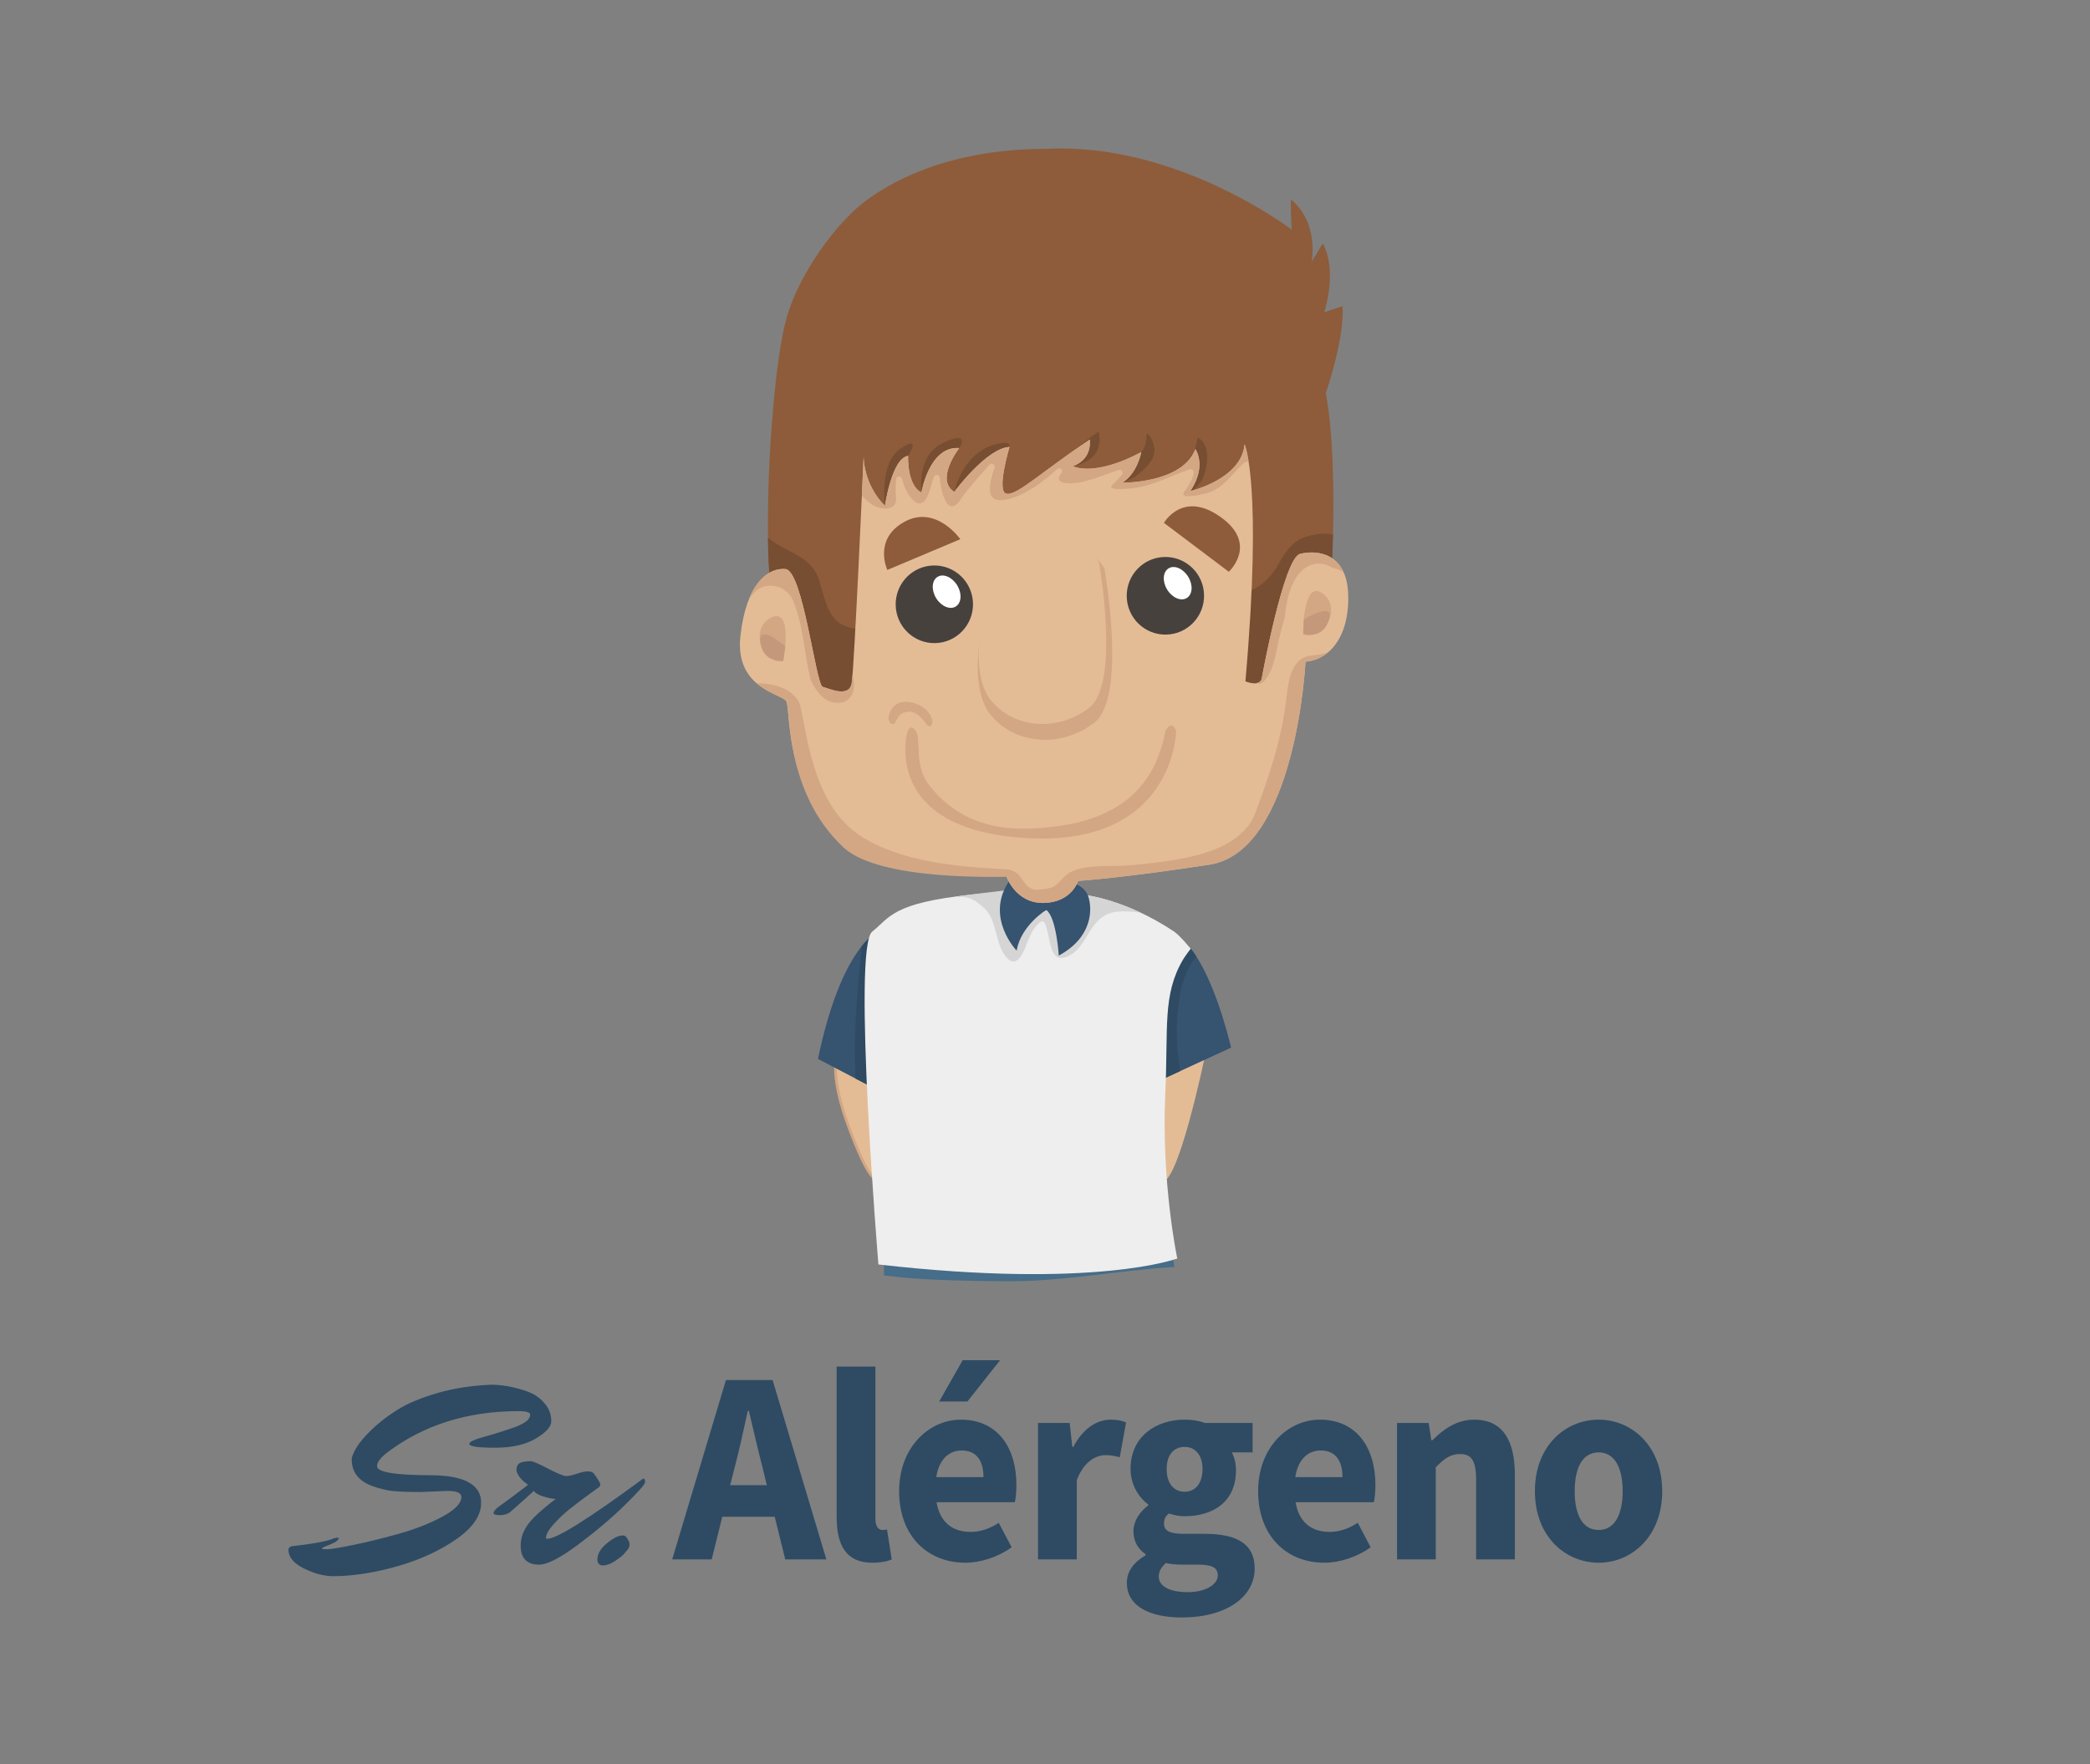 <?xml version="1.0" encoding="UTF-8" standalone="no"?>
<svg width="1000px" height="844px" viewBox="0 0 1000 844" version="1.1" xmlns="http://www.w3.org/2000/svg" xmlns:xlink="http://www.w3.org/1999/xlink" style="background: #FFFFFF;">
    <rect x="0" y="0" width="1000" height="844" fill="#808080" stroke="none"/>
    <!-- Generator: Sketch 39.1 (31720) - http://www.bohemiancoding.com/sketch -->
    <title>sr-alergeno-2</title>
    <desc>Created with Sketch.</desc>
    <defs></defs>
    <g id="Feria" stroke="none" stroke-width="1" fill="none" fill-rule="evenodd">
        <g id="sr-alergeno-2">
            <g id="Group" transform="translate(138, 71)">
                <g id="trigo-si-o-no-copy" transform="translate(216, 0)">
                    <g id="mr">
                        <g id="Group-12">
                            <polyline id="Fill-31" fill="#774E32" points="288.34 75.57 276.141 86.387 279.604 78.531 288.34 75.57"></polyline>
                            <path d="M278.951,45.544 C278.951,45.544 276.536,60.933 272.137,66.769 L273.568,54.482 L278.951,45.544" id="Fill-32" fill="#774E32"></path>
                            <path d="M263.721,24.468 C263.721,24.468 273.313,35.544 265.245,48.953 L264.006,38.87 L263.721,24.468" id="Fill-33" fill="#774E32"></path>
                            <g id="Group-11">
                                <path d="M209.148,410.603 C209.148,410.603 212.487,415.698 215.623,418.698 C216.595,419.627 217.547,420.355 218.374,420.669 C221.87,421.993 222.472,434.516 222.472,434.516 C222.472,434.516 209.151,498.717 201.493,493.99 C193.835,489.263 187.507,427.519 187.507,427.519" id="Fill-2" fill="#E3BC96"></path>
                                <path d="M46.225,435.606 C46.225,435.606 43.255,444.553 52.166,468.411 C61.077,492.27 64.048,492.27 64.048,492.27 L87.811,474.376 L61.077,420.694 L46.225,435.606 Z" id="Path-2338" stroke="#D3A784" stroke-width="1.302" fill="#E3BC96"></path>
                                <path d="M126.243,542.023 C106.968,541.755 87.865,541.722 68.988,539.223 C68.815,528.865 69.047,526.849 69.047,526.849 L207.036,528.278 C207.036,528.278 207.443,530.962 207.817,535.197 C180.534,536.81 153.767,542.402 126.243,542.023" id="Fill-12" fill="#466D89"></path>
                                <g id="Group-10" transform="translate(37.314, 375.96)">
                                    <path d="M26.49,0.438 C26.49,0.438 10.521,9.281 0.062,59.688 L37.953,79.496 L26.49,0.438" id="Fill-14" fill="#365370"></path>
                                    <path d="M17.775,55.28 C17.662,38.689 19.557,22.278 20.971,5.789 C24.28,1.664 26.49,0.438 26.49,0.438 L37.953,79.496 L18.019,69.076 C17.909,64.477 17.805,59.879 17.775,55.28" id="Fill-15" fill="#2E4B63"></path>
                                </g>
                                <path d="M212.68,379.685 C212.68,379.685 224.508,387.907 235.068,430.226 L200.662,446.083 C200.662,446.083 189.843,393.988 212.68,379.685" id="Fill-16" fill="#365370"></path>
                                <path d="M212.68,379.685 C212.68,379.685 214.997,381.301 218.493,386.756 C212.252,393.335 210.384,404.172 209.499,412.803 C208.501,422.543 209.219,432.045 210.669,441.472 L200.662,446.083 C200.662,446.083 189.843,393.988 212.68,379.685" id="Fill-17" fill="#2E4B63"></path>
                                <path d="M207.811,374.743 C210.333,376.416 215.743,382.873 215.743,382.873 C215.743,382.873 213.031,386.416 212.015,388.157 C202.105,405.088 205.019,420.718 203.561,452.122 C201.574,494.769 209.291,531.135 209.291,531.135 C209.291,531.135 170.348,545.862 66.296,533.995 C66.296,533.995 53.693,382.473 63.326,374.743 C71.999,367.783 72.959,361.048 110.667,357.081 C148.375,353.113 119.957,357.281 125.42,357.609 L145.616,365.029 L164.44,357.126 C164.44,357.126 183.971,358.862 207.811,374.743 Z" id="Fill-18" fill="#EEEEEE"></path>
                                <path d="M158.205,385.885 C147.401,392.115 148.928,376.905 145.854,370.535 C145.533,369.876 144.52,369.661 143.944,370.07 C140.849,372.238 139.283,375.652 137.869,379.073 C136.438,382.518 133.212,393.156 127.817,387.334 C121.859,380.907 123.371,369.771 117.26,363.845 C110.03,356.843 106.709,358.34 102.664,358.066 C107.092,357.293 120.506,355.83 126.427,355.083 C131.815,354.404 120.376,357.345 132.368,358.066 L145.616,365.029 L164.44,357.126 C164.44,357.126 175.852,358.161 191.872,365.721 C186.258,364.961 179.417,364.233 174.513,367.048 C167.021,371.349 165.575,381.632 158.205,385.885 Z" id="Fill-20" fill="#D5D5D5"></path>
                                <path d="M155.264,350.249 C155.264,350.249 164.416,351.457 166.62,357.693 C168.827,363.923 168.726,377.522 152.591,386.207 C152.591,386.207 151.501,367.979 146.614,364.364 C146.614,364.364 134.605,371.573 132.419,383.821 C132.419,383.821 117.234,368.089 128.667,350.777 C140.097,333.471 155.264,350.249 155.264,350.249" id="Fill-21" fill="#365370"></path>
                                <path d="M282.334,216.523 C282.334,216.523 287.111,153.676 280.365,117.095 C280.365,117.095 289.561,90.416 288.34,75.57 L279.604,78.531 C279.604,78.531 286.157,58.878 278.951,45.544 L273.568,54.482 C273.568,54.482 277.373,35.816 263.721,24.468 L264.006,38.87 C264.006,38.87 209.6,-2.793 147.22,0.189 C96.723,0.189 69.989,18.083 61.077,24.468 C46.488,34.922 28.402,59.835 22.461,80.711 C16.521,101.587 14.302,147.041 14.302,147.041 C14.302,147.041 11.557,195.435 15.662,215.804 L37.13,271.152 L234.269,267.216 L261.407,258.308 L269.879,218.628 L282.334,216.523 L19.491,38.959" id="Fill-22" fill="#8E5C3A"></path>
                                <path d="M69.406,171.045 C69.406,171.045 66.57,150.414 76.963,143.584 C87.357,136.752 80.507,147.118 80.507,147.118 L69.406,171.045" id="Fill-23" fill="#774E32"></path>
                                <path d="M86.873,164.651 C86.873,164.651 84.205,146.701 97.507,140.736 C110.814,134.775 104.966,143.379 104.966,143.379 L86.873,164.651" id="Fill-24" fill="#774E32"></path>
                                <path d="M102.607,164.338 C102.607,164.338 106.822,143.432 125.292,140.99 C143.76,138.55 89.686,184.117 89.686,184.117 L102.607,164.338" id="Fill-25" fill="#774E32"></path>
                                <path d="M171.593,135.535 C171.593,135.535 176.043,148.556 159.304,152.051 C142.563,155.549 171.593,135.535 171.593,135.535" id="Fill-26" fill="#774E32"></path>
                                <path d="M219.043,138.312 C225.593,141.849 223.804,152.072 221.681,157.541 C220.424,160.768 216.111,163.933 214.569,166.399 C213.028,166.214 211.646,164.669 210.122,164.416 C215.098,156.966 217.213,146.939 219.043,138.312" id="Fill-27" fill="#774E32"></path>
                                <path d="M192.038,145.356 C195.446,141.914 194.002,135.714 195.143,136.588 C196.898,137.936 199.248,142.767 198.018,146.978 C196.791,151.183 188.233,160.133 179.729,160.47 C179.233,160.491 178.891,160.727 178.677,161.043 C178.253,160.992 177.819,160.941 177.394,160.873 C178.193,160.998 180.991,157.377 181.544,156.757 C182.803,155.35 183.893,153.79 185.343,152.648 C188.4,150.229 189.338,148.088 192.038,145.356" id="Fill-28" fill="#774E32"></path>
                                <path d="M37.75,206.052 C40.103,213.033 41.606,224.336 49.142,227.957 C59.494,232.925 73.657,228.822 84.68,228.601 C101.585,228.264 118.511,228.162 135.386,226.889 C168.058,224.426 200.575,219.135 233.028,214.644 C244.101,213.108 251.94,209.058 257.486,199.294 C260.884,193.299 264.458,187.576 271.513,185.605 C275.419,184.51 279.869,183.813 283.796,184.77 C283.365,202.956 282.334,216.523 282.334,216.523 L269.879,218.628 L261.407,258.308 L234.269,267.216 L37.13,271.152 L15.662,215.804 C14.177,208.42 13.586,197.352 13.446,186.246 C21.553,193.273 33.892,194.594 37.75,206.052" id="Fill-30" fill="#774E32"></path>
                                <path d="M249.733,253.435 C249.733,253.435 260.175,196.055 268.005,194.039 C275.835,192.02 290.672,193.12 291.085,214.029 C291.501,234.932 281.048,244.905 270.648,245.579 C270.648,245.579 266.196,336.304 224.657,342.707 C183.115,349.116 161.847,350.473 161.847,350.473 C161.847,350.473 158.808,360.762 145.39,361.024 C131.97,361.293 127.547,348.364 127.547,348.364 C127.547,348.364 73.203,349.489 57.296,338.454 C20.195,312.723 24.573,268.152 22.182,264.484 C19.797,260.813 -2.469,258.469 0.269,233.313 C3.014,208.157 13.509,200.514 21.858,201.277 C30.205,202.04 36.384,256.763 39.64,257.628 C42.895,258.493 52.246,262.954 53.497,255.955 C54.747,248.958 59.218,147.545 59.218,147.545 C59.218,147.545 59.013,160.56 69.406,171.045 C69.406,171.045 72.659,148.204 80.507,147.118 C80.507,147.118 79.856,161.076 86.873,164.651 C86.873,164.651 90.595,142.269 104.966,143.379 C104.966,143.379 93.232,158.484 102.607,164.338 C102.607,164.338 117.932,143.456 129.035,142.836 C129.035,142.836 122.512,164.407 127.624,165.236 C132.73,166.062 144.155,154.905 167.387,139.34 C167.387,139.34 168.961,148.607 159.304,152.051 C159.304,152.051 169.136,157.437 192.038,145.356 C192.038,145.356 190.387,155.153 183.071,159.945 C183.071,159.945 211.783,160.3 217.944,143.909 C217.944,143.909 223.65,151.696 215.561,163.945 C215.561,163.945 239.987,158.344 241.502,141.58 C241.502,141.58 250.209,160.461 241.894,254.982 C241.894,254.982 248.872,257.989 249.733,253.435" id="Fill-34" fill="#E3BC96"></path>
                                <path d="M9.4,255.904 C16.096,256.05 24.582,258.305 28.138,264.621 C31.201,270.067 32.457,309.547 54.599,326.668 C79.161,345.659 125.266,343.9 129.522,345.245 C135.199,347.046 134.955,351.869 139.464,354.21 C141.475,355.253 144.321,354.451 146.412,354.257 C152.68,353.685 153.393,348.648 158.41,346.157 C166.264,342.271 178.404,343.822 187.006,342.999 C196.384,342.101 205.818,341.082 215.039,339.057 C226.983,336.435 241.758,330.948 246.718,317.742 C253.182,300.552 258.85,283.538 261.211,265.394 C262.349,256.679 262.735,243.429 274.041,242.57 C276.589,242.373 279.019,241.914 281.321,241.186 C278.089,243.879 274.367,245.335 270.648,245.579 C270.648,245.579 266.196,336.304 224.657,342.707 C183.115,349.116 161.847,350.473 161.847,350.473 C161.847,350.473 158.808,360.762 145.39,361.024 C131.97,361.293 127.547,348.364 127.547,348.364 C127.547,348.364 67.339,350.959 49.653,334.503 C21.122,307.951 24.573,268.152 22.182,264.484 C20.899,262.507 13.868,260.884 8.067,255.916 C8.503,255.901 8.949,255.892 9.4,255.904" id="Fill-35" fill="#D3A784"></path>
                                <path d="M240.091,151.499 C235.181,156.435 231.649,161.985 224.761,164.529 C222.61,165.328 209.671,168.555 212.609,164.302 C214.655,161.344 216.925,158.555 217.118,154.845 C217.157,153.954 216.147,153.256 215.33,153.536 C205.42,156.927 196.337,162.173 185.676,162.793 C184.526,162.859 175.585,163.754 178.107,161.114 C179.75,159.391 181.505,157.801 182.916,155.88 C183.668,154.863 182.379,153.524 181.312,153.867 C177.055,155.227 172.915,156.972 168.637,158.26 C165.949,159.065 163.157,159.948 160.344,160.133 C159.301,160.202 149.124,161.204 153.868,155.35 C154.997,153.96 153.203,152.203 151.869,153.417 C145.408,159.292 137.055,165.68 128.438,167.819 C116.111,170.869 119.571,159.572 121.885,152.585 C122.325,151.249 120.439,150.262 119.533,151.276 C114.462,156.978 109.766,161.952 105.468,168.209 C98.808,177.893 95.811,161.848 95.644,157.616 C95.594,156.328 93.619,155.63 93.042,156.966 C92.344,158.594 91.833,160.19 91.367,161.905 C90.737,164.234 88.239,174.114 82.462,167.819 C79.889,165.012 78.496,161.6 77.545,157.956 C77.21,156.683 75.077,156.62 74.866,158.01 C74.403,161.138 74.495,164.103 74.738,167.249 C75.22,173.536 67.589,173.151 63.537,170.619 C61.585,169.393 59.871,167.857 58.377,166.107 C58.888,155.06 59.218,147.545 59.218,147.545 C59.218,147.545 59.013,160.56 69.406,171.045 C69.406,171.045 72.659,148.204 80.507,147.118 C80.507,147.118 79.856,161.076 86.873,164.651 C86.873,164.651 90.595,142.269 104.966,143.379 C104.966,143.379 93.232,158.484 102.607,164.338 C102.607,164.338 117.932,143.456 129.035,142.836 C129.035,142.836 122.512,164.407 127.624,165.236 C132.73,166.062 144.155,154.905 167.387,139.34 C167.387,139.34 168.961,148.607 159.304,152.051 C159.304,152.051 169.136,157.437 192.038,145.356 C192.038,145.356 190.387,155.153 183.071,159.945 C183.071,159.945 211.783,160.3 217.944,143.909 C217.944,143.909 223.65,151.696 215.561,163.945 C215.561,163.945 239.987,158.344 241.502,141.58 C241.502,141.58 242.429,143.614 243.386,149.597 C242.123,149.865 240.855,150.739 240.091,151.499" id="Fill-36" fill="#D3A784"></path>
                                <path d="M249.733,253.435 C249.733,253.435 260.175,196.055 268.005,194.039 C274.088,192.473 284.363,192.831 288.857,202.84 C287.283,201.823 285.524,201.098 283.683,200.692 C276.589,196.487 269.475,199.022 265.171,207.069 C262.284,212.482 261.381,218.348 260.736,224.25 C259.738,227.748 258.772,231.264 257.965,234.798 C256.601,240.793 255.683,248.216 252.077,253.342 C250.03,256.25 248.661,256.62 247.719,255.749 C248.697,255.445 249.481,254.771 249.733,253.435" id="Fill-37" fill="#D3A784"></path>
                                <path d="M21.858,201.277 C30.205,202.04 36.384,256.763 39.64,257.628 C42.895,258.493 52.246,262.954 53.497,255.955 C53.613,255.299 53.758,253.786 53.93,251.627 C54.887,256.08 55.249,260.664 52.003,263.488 C51.343,264.058 50.627,264.517 49.885,264.919 C41.511,266.59 37.587,261.576 34.028,254.714 C30.767,242.558 30.473,228.315 25.479,216.4 C22.09,208.321 10.826,206.538 5.97,213.749 C5.506,214.187 5.049,214.638 4.603,215.112 C9.157,204.337 16.028,200.743 21.858,201.277" id="Fill-38" fill="#D3A784"></path>
                                <path d="M233.951,202.571 L202.91,179.172 C202.91,179.172 211.842,163.399 230.045,176.384 C248.248,189.366 233.951,202.571 233.951,202.571" id="Fill-43" fill="#8E5C3A"></path>
                                <path d="M105.491,186.983 L70.559,201.686 C70.559,201.686 63.626,186.971 78.743,178.659 C93.862,170.35 105.491,186.983 105.491,186.983" id="Fill-44" fill="#8E5C3A"></path>
                                <path d="M74.557,218.503 C74.762,228.759 83.207,236.907 93.425,236.701 C103.635,236.498 111.756,228.022 111.551,217.763 C111.352,207.501 102.898,199.353 92.689,199.556 C82.473,199.762 74.355,208.241 74.557,218.503" id="Fill-45" fill="#47413E"></path>
                                <path d="M93.939,215.222 C96.363,219.129 100.566,220.901 103.329,219.171 C106.083,217.45 106.359,212.887 103.935,208.971 C101.511,205.065 97.311,203.299 94.554,205.02 C91.795,206.75 91.515,211.318 93.939,215.222" id="Fill-46" fill="#FFFFFF"></path>
                                <path d="M185.105,214.429 C185.307,224.688 193.755,232.836 203.974,232.63 C214.186,232.427 222.307,223.951 222.102,213.689 C221.9,203.43 213.452,195.283 203.237,195.485 C193.016,195.691 184.9,204.17 185.105,214.429" id="Fill-47" fill="#47413E"></path>
                                <path d="M204.488,211.148 C206.905,215.055 211.115,216.833 213.877,215.1 C216.631,213.379 216.91,208.813 214.486,204.903 C212.056,200.997 207.862,199.228 205.099,200.952 C202.34,202.679 202.061,207.245 204.488,211.148" id="Fill-48" fill="#FFFFFF"></path>
                                <path d="M174.477,201.137 C174.477,201.137 185.459,262.453 169.588,274.782 C153.717,287.111 131.213,285.354 119.693,270.631 C108.168,255.907 115.748,219.556 123.561,207.098 C131.37,194.641 162.328,179.56 174.477,201.137" id="Fill-49" fill="#D3A784"></path>
                                <path d="M171.786,197.815 C171.786,197.815 182.197,255.94 167.155,267.624 C152.107,279.312 130.776,277.651 119.857,263.691 C108.925,249.731 116.12,215.276 123.522,203.466 C130.924,191.659 160.269,177.362 171.786,197.815" id="Fill-50" fill="#E3BC96"></path>
                                <path d="M89.626,276.023 C89.626,276.023 85.325,268.862 80.442,269.539 C75.555,270.219 75.624,272.918 74.311,274.746 C72.995,276.571 70.746,274.624 71.153,272.092 C71.557,269.557 73.812,263.106 82.441,265.158 C91.064,267.213 92.098,273.801 92.098,273.801 C92.098,273.801 92.264,277.863 89.626,276.023" id="Fill-51" fill="#D3A784"></path>
                                <path d="M208.753,278.677 C208.753,278.677 208.085,333.918 137.507,330.011 C66.932,326.107 80.139,279.017 80.139,279.017 C80.139,279.017 81.805,274.752 84.3,278.933 C86.795,283.12 83.421,295.288 90.173,304.125 C96.928,312.961 110.684,326.766 139.601,325.421 C168.512,324.073 196.851,315.21 203.576,278.781 C203.576,278.781 206.365,272.76 208.753,278.677" id="Fill-52" fill="#D3A784"></path>
                                <path d="M20.78,245.385 C20.78,245.385 25.827,218.896 14.792,224.569 C8.019,228.043 8.45,236.614 12.02,241.404 C14.269,244.407 17.97,245.985 20.78,245.385" id="Fill-53" fill="#D3A784"></path>
                                <path d="M20.777,245.054 L21.719,238.255 C21.719,238.255 8.352,226.519 9.828,236.534 C11.304,246.554 20.777,245.054 20.777,245.054" id="Fill-54" fill="#C4987A"></path>
                            </g>
                            <path d="M269.514,232.535 C269.514,232.535 269.178,205.572 279.052,213.096 C285.105,217.71 283.187,226.072 278.832,230.161 C276.09,232.719 272.175,233.62 269.514,232.535" id="Fill-55" fill="#D3A784"></path>
                            <path d="M269.573,232.209 L269.834,225.35 C269.834,225.35 285.046,216.15 281.838,225.753 C278.639,235.359 269.573,232.209 269.573,232.209" id="Fill-56" fill="#C4987A"></path>
                        </g>
                    </g>
                </g>
                <path d="M76.196,642.343 L63.332,642.869 C55.429,642.869 50.111,642.584 47.378,642.014 C44.646,641.443 42.207,640.763 40.063,639.973 C37.919,639.183 36.217,638.262 34.956,637.209 C31.845,634.752 30.289,631.461 30.289,627.336 C30.289,626.108 31.004,624.265 32.433,621.807 C33.862,619.35 36.322,616.432 39.811,613.054 C43.3,609.675 47.462,606.472 52.297,603.444 C57.131,600.417 63.5,597.762 71.404,595.48 C79.307,593.199 87.883,591.882 97.132,591.531 C100.411,591.531 103.879,591.948 107.536,592.782 C111.194,593.615 114.221,594.603 116.617,595.744 C119.013,596.884 121.136,598.618 122.986,600.943 C124.836,603.269 125.76,605.967 125.76,609.039 C125.76,611.496 123.49,614.129 118.95,616.937 C113.905,620.096 107.242,621.676 98.96,621.676 C90.679,621.676 86.538,621.062 86.538,619.833 C86.538,618.868 88.955,617.727 93.79,616.41 C98.624,615.094 103.48,613.558 108.356,611.803 C113.233,610.048 115.671,608.074 115.671,605.88 C115.671,604.739 113.821,604.168 110.122,604.168 C85.739,604.168 64.804,610.75 47.315,623.914 C44.036,626.459 42.396,628.653 42.396,630.495 C42.396,633.391 51.141,634.839 68.629,634.839 C84.352,635.015 92.213,639.403 92.213,648.003 C92.213,654.146 88.219,659.982 80.232,665.511 C72.244,671.039 62.849,675.339 52.045,678.411 C41.24,681.482 31.088,683.062 21.587,683.15 C17.131,683.15 12.422,681.921 7.462,679.464 C2.501,677.007 0.021,674.023 0.021,670.513 C0.021,669.372 0.946,668.758 2.795,668.67 C12.717,667.529 19.065,666.3 21.839,664.984 C22.512,664.809 23.058,664.721 23.479,664.721 C23.899,664.721 24.109,664.809 24.109,664.984 C24.109,665.335 23.605,665.906 22.596,666.695 C21.671,667.222 20.662,667.705 19.569,668.143 C17.215,669.021 16.038,669.591 16.038,669.855 C16.038,670.118 16.879,670.249 18.56,670.249 C20.242,670.249 24.488,669.547 31.298,668.143 C38.108,666.739 45.402,664.94 53.18,662.746 C60.957,660.552 67.83,657.832 73.8,654.585 C79.769,651.338 82.754,648.222 82.754,645.239 C82.754,643.308 80.568,642.343 76.196,642.343 L76.196,642.343 Z M100.159,650.241 C104.783,646.906 109.617,643.308 114.662,639.447 C111.972,637.516 110.248,635.629 109.491,633.786 C109.239,633.172 109.113,632.733 109.113,632.47 C109.113,630.715 109.659,629.552 110.752,628.982 C111.845,628.411 113.611,628.126 116.049,628.126 C116.974,628.126 119.707,629.311 124.247,631.68 C128.787,634.05 131.667,635.234 132.886,635.234 C134.105,635.234 135.808,634.861 137.994,634.115 C140.18,633.37 141.925,632.997 143.228,632.997 C144.531,632.997 145.477,633.304 146.065,633.918 C148.167,636.814 149.218,638.569 149.218,639.183 C149.218,639.798 148.945,640.302 148.399,640.697 C147.852,641.092 146.129,642.343 143.228,644.449 C140.327,646.555 137.489,648.705 134.715,650.899 C131.94,653.093 129.334,655.55 126.896,658.271 C124.457,660.991 123.238,663.185 123.238,664.852 C123.238,665.116 123.448,665.247 123.869,665.247 C128.409,665.247 143.711,655.638 169.776,636.419 C170.364,636.419 170.658,636.968 170.658,638.065 C170.658,639.161 167.337,642.935 160.695,649.385 C154.053,655.835 146.549,662.154 138.183,668.341 C129.817,674.528 123.743,677.621 119.959,677.621 C114.074,677.621 111.131,674.55 111.131,668.407 C111.131,665.072 112.203,661.847 114.347,658.731 C116.491,655.616 121.01,651.426 127.904,646.16 C126.475,646.16 124.541,645.787 122.103,645.041 C119.665,644.295 118.109,643.396 117.437,642.343 C115.251,644.361 111.467,647.74 106.086,652.479 C104.825,653.444 103.185,653.927 101.167,653.927 C99.15,653.927 98.141,653.598 98.141,652.939 C98.141,652.281 98.813,651.382 100.159,650.241 L100.159,650.241 Z M159.812,663.668 C160.653,663.668 161.2,663.843 161.452,664.194 C162.629,665.686 163.218,666.893 163.218,667.814 C163.218,668.736 162.965,669.525 162.461,670.184 C161.956,670.842 161.347,671.588 160.632,672.421 C159.917,673.255 158.488,674.396 156.344,675.844 C154.2,677.292 152.119,678.016 150.101,678.016 C148.588,677.753 147.831,676.787 147.831,675.12 C147.831,672.487 149.345,669.92 152.371,667.419 C155.398,664.918 157.879,663.668 159.812,663.668 L159.812,663.668 Z" id="Sr.-" fill="#2E4B63"></path>
                <path d="M211.361,639.575 L213.378,631.677 C215.649,623.121 217.793,613.116 219.81,604.033 L220.315,604.033 C222.459,612.985 224.729,623.121 226.999,631.677 L228.891,639.575 L211.361,639.575 Z M237.719,675.117 L257.394,675.117 L231.666,589.29 L209.343,589.29 L183.615,675.117 L202.532,675.117 L207.577,654.713 L232.674,654.713 L237.719,675.117 Z M262.312,654.845 C262.312,668.009 266.6,676.696 279.338,676.696 C283.5,676.696 286.653,676.038 288.671,675.117 L286.401,660.769 C285.392,661.032 284.887,661.032 284.131,661.032 C282.617,661.032 280.852,659.715 280.852,655.635 L280.852,582.84 L262.312,582.84 L262.312,654.845 Z M292.202,642.471 C292.202,664.059 305.949,676.696 323.858,676.696 C331.299,676.696 339.623,673.932 346.055,669.325 L339.875,657.609 C335.335,660.505 331.047,661.953 326.38,661.953 C318.056,661.953 311.75,657.609 310.111,647.737 L347.568,647.737 C347.946,646.157 348.325,642.998 348.325,639.575 C348.325,621.804 339.496,608.246 321.714,608.246 C306.706,608.246 292.202,621.278 292.202,642.471 L292.202,642.471 Z M309.985,635.758 C311.246,627.07 316.291,622.989 322.092,622.989 C329.533,622.989 332.56,628.254 332.56,635.758 L309.985,635.758 Z M340.505,579.812 L322.597,579.812 L311.372,599.558 L324.867,599.558 L340.505,579.812 Z M358.666,675.117 L377.206,675.117 L377.206,637.206 C380.485,628.386 386.286,625.227 390.953,625.227 C393.601,625.227 395.493,625.622 397.763,626.28 L400.79,609.562 C399.024,608.772 396.88,608.246 393.349,608.246 C386.917,608.246 380.106,612.458 375.566,621.278 L375.062,621.278 L373.801,609.825 L358.666,609.825 L358.666,675.117 Z M416.428,683.278 C416.428,680.909 417.563,678.934 419.834,676.828 C421.851,677.355 424.374,677.618 428.662,677.618 L435.094,677.618 C441.274,677.618 444.679,678.671 444.679,682.752 C444.679,687.227 438.625,690.782 430.301,690.782 C421.978,690.782 416.428,688.149 416.428,683.278 L416.428,683.278 Z M401.168,686.306 C401.168,697.89 412.771,702.892 427.401,702.892 C448.841,702.892 462.335,693.019 462.335,679.461 C462.335,667.745 453.885,662.875 438.499,662.875 L428.41,662.875 C421.473,662.875 418.951,661.295 418.951,658.004 C418.951,655.766 419.581,654.582 421.221,653.134 C423.995,654.055 426.518,654.45 428.788,654.45 C442.535,654.45 453.381,647.473 453.381,632.467 C453.381,629.044 452.498,625.885 451.363,623.911 L461.326,623.911 L461.326,609.825 L438.499,609.825 C435.724,608.772 432.319,608.246 428.788,608.246 C415.293,608.246 402.934,616.144 402.934,631.809 C402.934,639.444 406.97,645.63 411.384,648.79 L411.384,649.316 C407.348,652.212 404.321,656.819 404.321,661.558 C404.321,666.955 406.843,670.378 410.122,672.616 L410.122,673.142 C404.321,676.565 401.168,680.909 401.168,686.306 L401.168,686.306 Z M428.788,642.734 C423.869,642.734 420.212,639.049 420.212,631.809 C420.212,624.832 423.869,621.278 428.788,621.278 C433.707,621.278 437.364,624.964 437.364,631.809 C437.364,639.049 433.707,642.734 428.788,642.734 L428.788,642.734 Z M463.975,642.471 C463.975,664.059 477.722,676.696 495.63,676.696 C503.071,676.696 511.395,673.932 517.827,669.325 L511.647,657.609 C507.107,660.505 502.819,661.953 498.153,661.953 C489.829,661.953 483.523,657.609 481.884,647.737 L519.341,647.737 C519.719,646.157 520.097,642.998 520.097,639.575 C520.097,621.804 511.269,608.246 493.486,608.246 C478.478,608.246 463.975,621.278 463.975,642.471 L463.975,642.471 Z M481.757,635.758 C483.019,627.07 488.063,622.989 493.865,622.989 C501.306,622.989 504.333,628.254 504.333,635.758 L481.757,635.758 Z M530.439,675.117 L548.978,675.117 L548.978,631.019 C553.014,626.938 555.915,624.7 560.581,624.7 C565.878,624.7 568.274,627.596 568.274,637.074 L568.274,675.117 L586.814,675.117 L586.814,634.573 C586.814,618.25 581.012,608.246 567.392,608.246 C558.942,608.246 552.636,612.853 547.339,618.119 L546.834,618.119 L545.573,609.825 L530.439,609.825 L530.439,675.117 Z M596.399,642.471 C596.399,664.191 611.028,676.696 626.919,676.696 C642.684,676.696 657.314,664.191 657.314,642.471 C657.314,620.751 642.684,608.246 626.919,608.246 C611.028,608.246 596.399,620.751 596.399,642.471 L596.399,642.471 Z M615.443,642.471 C615.443,631.15 619.226,623.911 626.919,623.911 C634.486,623.911 638.396,631.15 638.396,642.471 C638.396,653.792 634.486,661.032 626.919,661.032 C619.226,661.032 615.443,653.792 615.443,642.471 L615.443,642.471 Z" id="Alérgeno" fill="#2E4B63"></path>
            </g>
        </g>
    </g>
</svg>